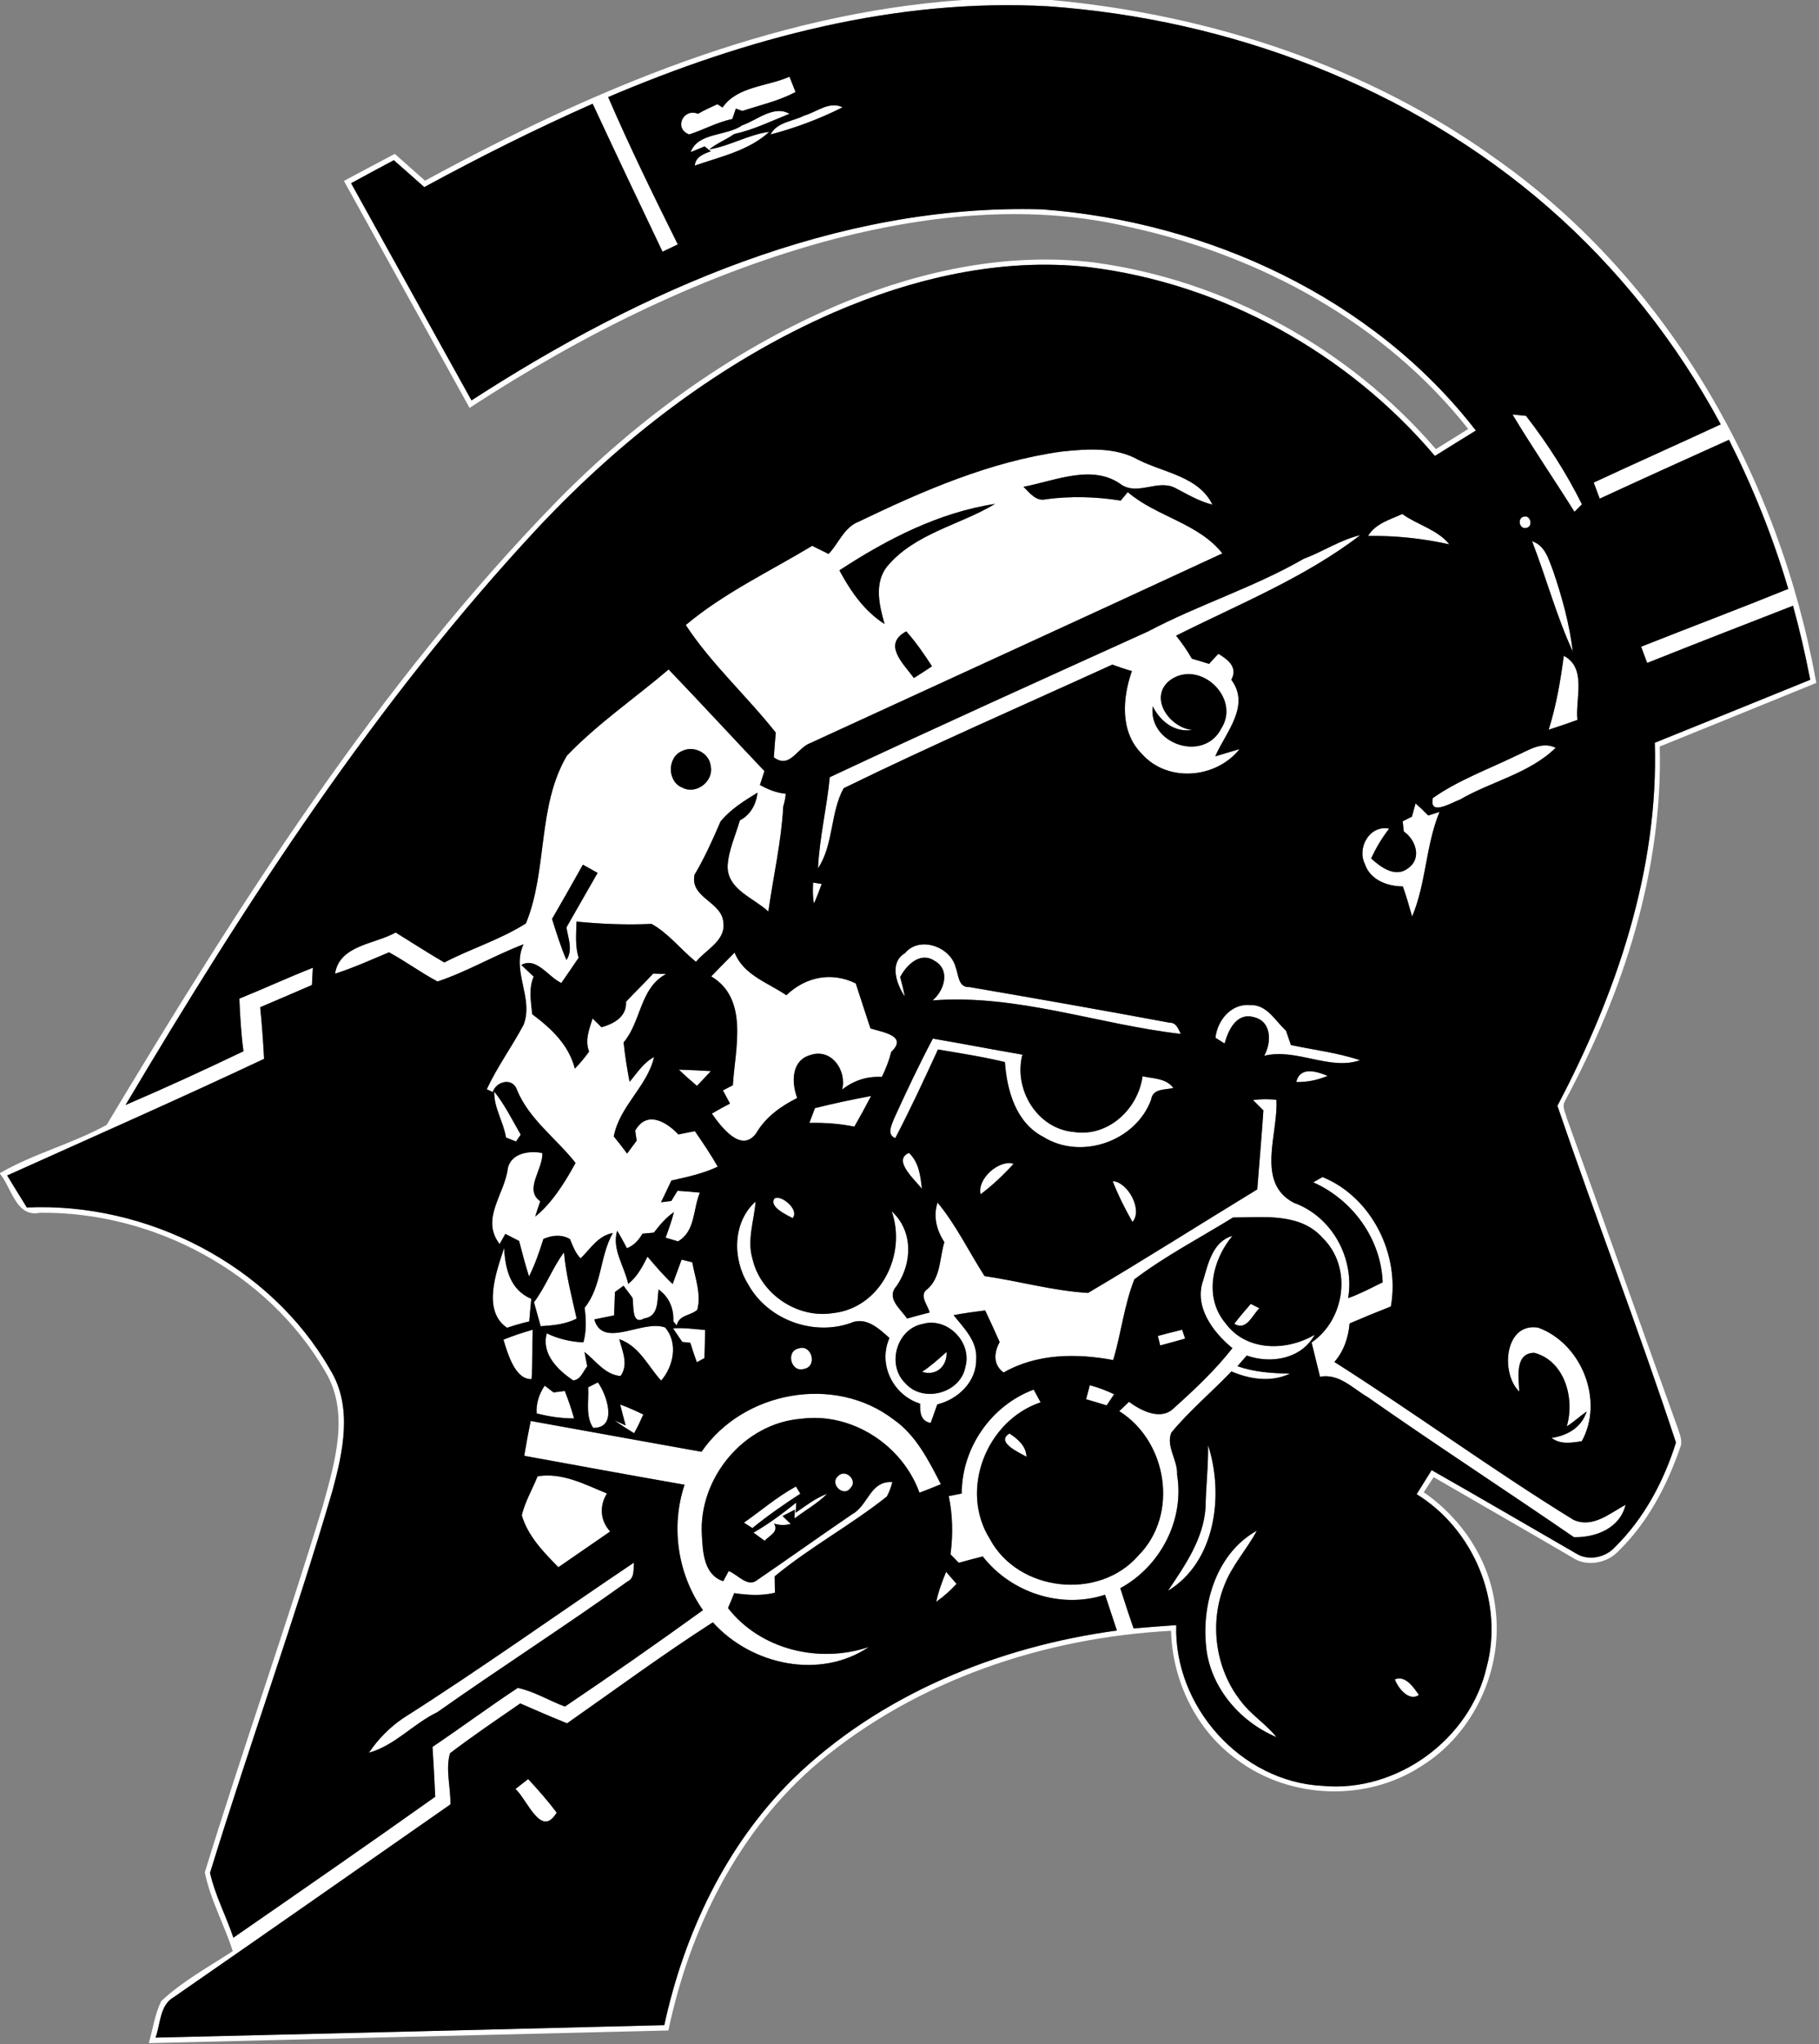 <?xml version="1.0" encoding="UTF-8" ?>
<!DOCTYPE svg PUBLIC "-//W3C//DTD SVG 1.1//EN" "http://www.w3.org/Graphics/SVG/1.1/DTD/svg11.dtd">
<svg width="454pt" height="510pt" viewBox="0 0 454 510" version="1.1" xmlns="http://www.w3.org/2000/svg">
<rect x="0" y="0" width="454" height="510" fill="#808080" stroke="none"/>
<g id="#ffffffff">
<path fill="#ffffff" opacity="1.00" d=" M 240.20 0.00 L 262.37 0.00 C 302.12 3.64 341.50 16.51 373.98 40.06 C 416.78 70.45 444.12 119.19 453.33 170.37 C 440.32 175.70 427.28 180.95 414.25 186.24 C 415.04 217.24 405.13 247.68 390.57 274.73 C 389.79 276.10 390.72 277.61 391.06 278.97 C 400.37 304.68 409.42 330.49 418.72 356.20 C 419.22 357.81 420.08 359.56 419.31 361.24 C 416.04 370.72 411.19 379.91 403.95 386.96 C 401.12 390.03 395.92 390.98 392.41 388.55 C 380.92 381.82 369.35 375.21 357.83 368.52 C 357.00 369.77 356.17 371.02 355.35 372.29 C 364.92 378.88 371.87 389.37 373.21 401.02 C 375.33 416.34 367.89 432.53 354.68 440.66 C 341.00 449.58 321.97 448.85 308.90 439.11 C 298.60 431.79 292.60 419.38 292.28 406.85 C 260.68 408.54 228.96 419.11 204.49 439.53 C 184.35 456.45 172.15 481.12 166.82 506.56 C 123.59 507.58 80.36 508.69 37.13 509.72 C 38.16 506.22 38.63 502.51 40.24 499.23 C 45.55 494.25 52.03 490.74 58.09 486.77 C 55.99 480.15 52.47 473.90 51.12 467.11 C 60.52 436.50 71.26 406.26 80.59 375.61 C 83.57 364.80 87.43 352.32 81.05 341.95 C 66.71 317.35 38.26 302.24 9.96 302.56 C 4.00 303.80 2.94 296.38 0.00 292.84 L 0.00 292.65 C 8.47 287.77 18.12 285.32 26.61 280.64 C 59.56 225.80 94.13 171.05 139.00 125.02 C 159.58 104.06 183.92 86.47 211.15 75.26 C 230.62 67.34 251.95 62.93 272.98 65.47 C 305.87 69.88 336.74 86.93 358.38 112.05 C 361.07 110.37 363.76 108.70 366.45 107.02 C 345.67 80.71 314.71 63.82 282.24 56.73 C 257.98 50.87 232.50 53.40 208.56 59.53 C 175.92 68.10 145.38 83.39 117.20 101.76 C 106.75 82.89 96.27 64.02 85.84 45.14 C 90.06 42.88 94.29 40.62 98.53 38.39 C 101.04 40.63 103.56 42.86 106.08 45.08 C 147.66 22.48 192.46 3.37 240.20 0.00 M 151.79 24.22 C 157.18 36.69 163.12 48.83 169.17 60.98 C 167.90 61.59 166.63 62.19 165.36 62.79 C 159.49 50.51 153.67 38.22 147.92 25.88 C 133.62 32.20 119.63 39.22 105.89 46.68 C 103.36 44.44 100.84 42.19 98.29 39.97 C 94.73 41.88 91.16 43.76 87.63 45.71 C 97.67 63.75 107.63 81.85 117.68 99.89 C 159.95 72.53 208.75 50.76 260.05 52.23 C 301.37 55.30 342.69 74.22 368.35 107.41 C 364.93 109.51 361.53 111.63 358.13 113.75 C 336.40 88.08 305.00 70.68 271.56 66.62 C 249.83 64.24 227.89 69.38 208.01 77.99 C 179.99 90.23 155.33 109.26 134.46 131.45 C 93.99 174.79 61.54 224.85 31.34 275.67 C 41.25 271.43 51.05 266.92 60.77 262.27 C 60.17 257.91 59.93 253.53 59.74 249.14 C 65.88 246.65 71.91 243.87 78.08 241.44 C 78.01 242.87 77.93 244.30 77.85 245.74 C 73.56 247.61 69.25 249.44 64.94 251.28 C 65.37 255.56 65.69 259.85 65.91 264.16 C 44.68 274.16 23.19 283.62 1.79 293.26 C 3.42 295.92 5.04 298.59 6.70 301.24 C 36.66 299.89 67.34 315.47 82.38 341.66 C 88.11 350.92 85.63 362.16 82.96 371.97 C 73.57 403.97 62.23 435.38 52.42 467.24 C 53.67 472.80 56.43 477.99 58.25 483.41 C 75.09 471.76 91.94 460.10 108.63 448.25 C 108.44 444.10 108.21 439.95 107.95 435.81 C 115.10 430.99 122.04 425.86 129.22 421.10 C 133.35 421.96 137.04 424.29 141.00 425.75 C 152.62 417.93 164.09 409.90 175.45 401.70 C 169.11 392.69 167.37 380.86 170.86 370.41 C 157.51 368.07 144.18 365.63 130.84 363.19 C 131.33 360.28 131.86 357.38 132.45 354.50 C 146.66 357.10 160.88 359.61 175.09 362.19 C 185.47 347.07 208.29 342.85 222.99 354.11 C 228.61 358.00 231.78 364.36 234.83 370.28 C 233.06 371.01 231.28 371.72 229.49 372.40 C 225.21 360.51 212.61 352.29 199.96 353.95 C 185.63 355.06 174.30 368.82 175.18 383.02 C 175.41 387.28 175.68 392.91 180.52 394.48 C 180.86 393.84 181.53 392.57 181.87 391.94 C 184.18 392.81 186.61 396.21 189.09 394.12 C 196.98 388.72 204.77 383.17 212.67 377.78 C 216.72 375.61 217.15 369.37 222.71 369.76 C 222.40 371.02 221.95 372.21 221.35 373.34 C 212.38 380.49 202.19 385.95 193.35 393.26 C 193.37 394.62 193.39 395.98 193.41 397.35 C 190.07 398.17 186.61 397.94 183.25 397.45 C 182.75 398.70 182.24 399.94 181.70 401.18 C 189.88 411.63 204.50 415.05 216.86 410.89 C 204.58 419.14 187.51 415.37 177.92 404.73 C 165.50 412.70 153.62 421.47 141.54 429.93 C 137.62 428.34 133.72 426.67 129.85 424.97 C 123.96 429.05 118.00 433.05 112.32 437.40 C 111.13 441.38 112.52 445.96 112.41 450.16 C 89.42 466.21 66.43 482.28 43.37 498.25 C 39.82 500.27 40.09 504.92 38.82 508.34 C 81.15 507.36 123.48 506.30 165.80 505.23 C 170.74 482.43 181.14 460.39 197.86 443.86 C 219.58 422.75 249.02 410.80 278.76 406.78 C 277.77 403.80 276.79 400.83 275.81 397.85 C 264.81 401.45 252.36 397.35 245.28 388.30 C 243.28 388.79 241.29 389.34 239.30 389.88 C 238.61 389.17 237.92 388.46 237.23 387.77 C 237.88 382.93 237.79 378.03 236.80 373.25 C 237.61 373.09 239.23 372.77 240.04 372.60 C 240.02 361.26 247.37 350.63 258.00 346.68 C 258.57 347.73 259.15 348.79 259.72 349.85 C 246.22 354.38 239.36 371.71 247.06 383.95 C 254.13 397.15 274.31 399.38 284.12 388.08 C 294.31 377.85 291.36 359.56 279.35 352.05 C 280.15 351.27 280.97 350.49 281.78 349.73 C 284.89 352.01 289.86 354.55 293.11 351.18 C 298.26 346.57 303.33 341.78 307.60 336.33 C 302.73 332.37 297.92 325.93 300.32 319.36 C 301.55 315.16 302.74 309.69 307.59 308.34 C 302.56 314.35 300.41 323.63 305.86 330.11 C 311.04 337.20 321.10 337.15 328.13 333.00 C 324.79 339.04 317.26 340.32 311.17 338.18 C 310.39 339.06 309.61 339.95 308.85 340.84 C 313.06 342.32 317.52 342.61 321.95 342.69 C 317.29 344.92 311.95 344.11 307.35 342.14 C 302.43 347.30 296.90 351.89 292.35 357.40 C 290.94 360.83 293.99 364.29 293.78 367.88 C 295.68 379.18 289.60 390.81 279.61 396.22 C 280.68 399.57 281.76 402.93 282.93 406.25 C 286.48 405.95 290.02 405.68 293.58 405.44 C 292.94 425.68 309.72 444.52 330.06 445.53 C 348.54 447.30 366.89 434.00 371.04 415.93 C 375.41 399.69 367.83 381.54 353.58 372.77 C 354.82 370.77 356.07 368.77 357.32 366.77 C 369.41 373.62 381.39 380.66 393.43 387.59 C 396.42 389.47 400.72 388.59 403.03 386.01 C 410.32 378.87 415.26 369.56 418.30 359.89 C 409.03 331.72 398.29 303.96 388.71 275.87 C 403.36 248.08 414.00 217.10 413.02 185.30 C 425.96 180.10 438.88 174.84 451.81 169.59 C 450.60 163.38 449.20 157.21 447.51 151.12 C 435.36 155.85 423.21 160.56 411.11 165.39 C 410.60 164.04 410.10 162.69 409.61 161.34 C 421.84 156.49 434.14 151.86 446.33 146.92 C 442.54 134.10 437.56 121.65 431.53 109.72 C 420.76 114.57 409.99 119.45 399.27 124.40 C 398.76 123.06 398.26 121.73 397.77 120.39 C 408.31 115.49 418.93 110.76 429.48 105.87 C 418.47 85.43 403.86 66.91 386.34 51.66 C 351.88 21.68 306.94 4.77 261.59 1.57 C 223.75 -0.54 186.35 9.50 151.79 24.22 Z" />
<path fill="#ffffff" opacity="1.00" d=" M 180.34 26.83 C 183.94 21.53 191.54 21.59 197.05 19.14 C 197.56 20.41 198.06 21.68 198.56 22.96 C 194.33 25.19 189.74 26.22 185.26 27.68 C 184.73 27.48 184.19 27.29 183.66 27.09 C 183.44 27.74 183.00 29.04 182.78 29.68 C 179.01 30.47 175.64 32.37 172.02 33.54 C 168.07 32.09 170.55 26.87 174.22 28.39 C 175.77 27.48 177.42 26.75 179.06 26.00 C 179.38 26.21 180.02 26.63 180.34 26.83 Z" />
<path fill="#ffffff" opacity="1.00" d=" M 200.75 28.83 C 203.87 27.94 206.97 25.15 210.29 26.77 C 204.59 29.65 198.48 31.94 192.31 33.55 C 193.97 30.41 197.89 30.31 200.75 28.83 Z" />
<path fill="#ffffff" opacity="1.00" d=" M 185.20 31.28 C 188.91 30.03 193.10 26.14 197.04 28.39 C 192.49 30.20 188.05 32.40 183.24 33.44 C 181.25 34.84 178.94 35.72 177.04 37.26 C 182.21 36.43 186.79 33.57 192.00 32.89 C 186.92 37.57 179.79 39.10 173.41 41.31 C 173.59 39.12 175.67 38.37 177.42 37.74 C 176.89 37.34 176.37 36.93 175.85 36.53 C 174.98 36.88 173.24 37.60 172.37 37.96 C 174.25 32.97 181.27 34.04 185.20 31.28 Z" />
<path fill="#ffffff" opacity="1.00" d=" M 377.50 103.41 C 378.34 103.50 380.03 103.67 380.87 103.75 C 386.20 110.62 390.96 118.02 394.83 125.82 C 394.36 126.29 393.44 127.22 392.97 127.68 C 387.88 119.57 382.45 111.64 377.50 103.41 Z" />
<path fill="#ffffff" opacity="1.00" d=" M 264.93 112.66 C 271.34 111.99 278.33 111.45 284.16 114.74 C 290.49 117.94 299.18 118.86 302.60 125.89 C 299.26 125.08 296.33 123.28 293.32 121.74 C 289.04 119.53 284.25 123.55 280.04 121.02 C 272.77 115.57 263.39 119.97 255.44 121.44 C 256.97 122.90 258.57 125.18 261.01 124.56 C 267.23 123.73 273.53 123.90 279.72 124.89 C 280.16 124.36 281.04 123.30 281.47 122.77 C 288.70 128.96 298.98 130.42 305.09 138.06 C 270.88 153.92 236.58 169.59 202.33 185.34 C 198.91 186.53 197.19 191.96 193.14 188.93 C 193.28 186.87 193.45 184.82 193.62 182.77 C 186.39 173.62 177.56 165.67 171.16 155.93 C 180.69 147.94 192.10 142.56 202.71 136.18 C 204.08 136.85 205.44 137.53 206.81 138.20 C 209.33 135.56 210.64 131.60 214.25 130.18 C 230.37 122.44 247.08 115.15 264.93 112.66 M 209.50 142.29 C 212.27 147.47 215.73 152.48 220.78 155.68 C 219.47 151.07 218.14 145.59 221.34 141.41 C 228.23 133.07 239.48 131.04 248.37 125.71 C 234.33 127.84 221.28 134.57 209.50 142.29 M 228.10 169.15 C 229.62 168.20 231.13 167.23 232.61 166.22 C 230.65 163.18 228.60 160.20 226.19 157.51 C 220.18 160.72 225.41 165.51 228.10 169.15 Z" />
<path fill="#ffffff" opacity="1.00" d=" M 341.46 133.70 C 343.30 130.60 346.93 129.65 350.00 128.23 C 353.77 130.98 358.74 132.07 361.73 135.80 C 355.05 134.31 348.31 133.62 341.46 133.70 Z" />
<path fill="#ffffff" opacity="1.00" d=" M 380.27 128.90 C 381.98 128.37 382.75 131.30 381.00 131.69 C 379.28 132.19 378.57 129.35 380.27 128.90 Z" />
<path fill="#ffffff" opacity="1.00" d=" M 325.39 139.41 C 330.18 137.64 334.50 134.69 339.50 133.51 C 325.65 144.14 309.08 150.77 293.53 158.59 C 295.00 160.40 296.32 162.31 297.48 164.33 C 298.91 164.74 300.35 165.17 301.77 165.63 C 302.53 164.78 303.30 163.94 304.09 163.11 C 306.56 164.59 308.99 166.50 307.32 169.59 C 312.20 176.10 305.87 182.75 303.31 188.69 C 305.33 188.12 307.34 187.47 309.37 186.89 C 303.50 194.27 291.37 195.30 284.98 188.06 C 279.50 182.59 280.14 174.19 282.50 167.43 C 280.86 166.93 279.23 166.41 277.63 165.80 C 255.25 176.02 232.68 185.83 210.57 196.64 C 207.20 202.70 208.10 210.70 204.16 216.63 C 204.53 208.99 206.37 201.51 207.10 193.90 C 233.48 181.52 260.06 169.54 286.59 157.51 C 299.23 150.82 312.99 146.56 325.39 139.41 M 291.82 169.85 C 286.66 174.19 291.98 181.58 297.58 182.11 C 293.12 182.78 289.60 179.97 287.70 176.20 C 286.53 185.67 300.43 190.31 304.80 181.78 C 309.82 173.98 299.16 164.20 291.82 169.85 Z" />
<path fill="#ffffff" opacity="1.00" d=" M 382.39 135.03 C 385.67 136.11 386.51 139.54 387.63 142.39 C 389.86 148.93 391.72 155.64 392.54 162.52 C 388.49 153.77 385.92 144.12 382.39 135.03 Z" />
<path fill="#ffffff" opacity="1.00" d=" M 390.31 163.62 C 396.12 166.65 393.14 174.35 393.70 179.60 C 391.33 180.47 388.93 181.27 386.53 182.05 C 388.43 176.04 389.47 169.85 390.31 163.62 Z" />
<path fill="#ffffff" opacity="1.00" d=" M 141.49 188.53 C 149.16 180.53 158.44 174.20 166.88 167.02 C 174.92 175.39 182.78 183.95 190.79 192.37 C 190.41 193.52 190.03 194.67 189.67 195.83 C 191.67 196.96 193.81 197.81 196.12 198.03 C 196.02 199.10 195.81 200.15 195.49 201.17 C 195.02 209.99 193.00 218.66 191.77 227.40 C 188.08 223.97 181.46 221.90 181.61 215.98 C 181.85 212.06 183.59 208.41 184.66 204.67 C 187.34 203.27 188.72 200.67 189.08 197.74 C 185.76 199.77 182.30 201.91 179.83 204.95 C 177.88 209.50 175.85 214.00 173.34 218.25 C 172.17 224.09 180.27 224.91 180.55 230.24 C 181.11 234.69 176.14 236.96 173.70 239.95 C 169.93 236.90 166.86 232.85 162.62 230.49 C 156.38 230.79 150.13 230.52 143.89 229.92 C 143.82 232.93 143.50 236.00 144.42 238.93 C 143.00 241.04 141.55 243.14 140.10 245.23 C 136.86 243.75 133.89 238.63 130.11 240.74 C 131.12 241.72 132.16 242.68 133.20 243.64 C 131.89 246.65 132.53 249.90 132.84 253.03 C 137.56 256.56 141.97 260.66 143.47 266.60 C 144.78 265.29 145.95 263.84 147.04 262.34 C 145.91 259.56 147.08 256.77 147.90 254.09 C 148.46 254.64 149.57 255.73 150.13 256.28 C 153.24 255.39 156.45 253.67 156.25 249.92 C 158.47 247.53 160.84 245.28 163.04 242.88 C 163.84 242.91 165.44 242.97 166.24 243.00 C 159.66 246.49 160.07 254.87 155.64 260.06 C 155.99 263.37 156.51 266.65 157.14 269.91 C 158.99 267.68 160.61 265.12 163.25 263.70 C 161.56 271.05 154.66 275.87 153.19 283.51 C 154.33 284.91 155.44 286.34 156.52 287.79 C 157.30 286.71 158.10 285.65 158.90 284.59 C 158.81 283.96 158.63 282.69 158.54 282.06 C 161.42 276.98 166.25 279.79 169.32 283.02 C 170.68 282.74 172.05 282.47 173.43 282.20 C 175.43 285.09 177.39 288.01 179.14 291.06 C 175.47 292.79 171.50 293.64 167.56 294.52 C 166.73 296.34 165.86 298.13 164.98 299.93 C 165.62 299.85 166.91 299.70 167.55 299.62 C 168.07 298.77 168.58 297.92 169.10 297.08 C 170.96 297.20 172.83 297.34 174.68 297.54 C 172.91 301.69 173.64 307.12 169.22 309.69 C 168.45 309.46 166.90 309.00 166.13 308.77 C 166.90 306.68 167.65 304.57 168.20 302.41 C 166.19 303.74 164.66 305.62 163.20 307.51 C 162.25 307.59 161.30 307.68 160.35 307.78 C 159.43 309.35 158.22 310.73 156.48 311.40 C 155.68 309.94 154.92 308.46 154.04 307.05 C 152.64 311.66 155.87 315.92 156.79 320.31 C 159.03 318.54 160.36 316.01 161.61 313.51 C 163.61 315.87 165.63 318.22 167.88 320.35 C 168.64 318.32 169.36 316.28 170.12 314.25 C 171.00 314.47 171.89 314.69 172.78 314.91 C 173.47 318.78 175.09 322.85 174.03 326.76 C 172.41 328.27 169.49 327.95 168.91 330.67 C 168.70 330.41 168.27 329.89 168.05 329.64 C 168.22 326.42 166.98 323.55 164.37 321.68 C 164.01 324.39 164.46 328.44 160.79 328.91 C 157.56 330.76 158.23 325.63 157.86 323.76 C 157.11 322.76 156.36 321.76 155.62 320.76 C 154.91 321.29 154.20 321.81 153.48 322.34 C 153.42 324.28 153.35 326.21 153.27 328.16 C 151.62 328.49 149.97 328.81 148.33 329.16 C 150.46 336.69 160.40 329.08 166.03 331.19 C 169.28 335.04 168.12 340.85 165.01 344.43 C 161.68 340.78 159.63 335.87 154.56 334.09 C 155.34 337.08 156.92 340.41 154.89 343.28 C 151.04 343.01 148.69 339.46 145.88 337.27 C 146.10 338.47 146.33 339.67 146.56 340.87 C 145.51 342.15 144.96 344.17 143.08 344.39 C 139.23 341.81 135.06 337.76 136.47 332.65 C 139.34 334.02 142.43 334.76 145.61 334.89 C 146.39 332.07 146.31 329.14 145.91 326.27 C 150.25 320.91 149.64 313.50 152.95 307.61 C 149.24 308.29 147.39 311.53 144.91 313.94 C 143.60 312.60 142.95 310.82 142.26 309.12 C 140.13 307.89 137.81 308.16 135.63 309.08 C 134.63 312.28 133.53 315.44 132.04 318.45 C 131.11 315.52 130.33 312.56 129.56 309.59 C 128.41 309.01 127.27 308.42 126.13 307.83 C 125.77 308.46 125.06 309.73 124.70 310.36 C 119.84 304.05 126.02 297.91 126.75 291.42 C 127.63 287.67 132.12 287.00 135.34 287.66 C 135.64 291.61 130.67 296.78 134.84 299.69 C 134.40 300.96 133.97 302.22 133.58 303.52 C 137.68 300.28 141.06 294.90 143.65 290.13 C 138.88 284.02 132.15 279.37 129.05 271.96 C 128.06 268.77 123.92 269.63 122.98 272.43 C 122.61 272.26 121.87 271.92 121.50 271.75 C 124.10 266.12 127.81 261.10 130.70 255.62 C 133.25 248.86 127.57 242.23 130.67 235.58 C 123.38 238.35 116.60 242.40 109.21 244.86 C 105.04 242.66 101.24 239.82 97.09 237.58 C 92.64 239.44 88.23 241.45 83.62 242.92 C 84.74 235.76 93.54 235.59 98.75 232.64 C 102.79 235.14 106.78 237.73 110.90 240.12 C 117.56 236.65 125.00 234.38 131.27 230.36 C 136.72 217.04 134.04 201.16 141.49 188.53 M 170.31 187.33 C 166.44 188.85 166.48 195.11 170.40 196.54 C 173.86 198.31 178.27 194.80 177.37 191.02 C 176.98 187.82 173.15 185.93 170.31 187.33 M 145.48 215.72 C 142.94 220.25 140.39 224.77 137.78 229.26 C 138.88 232.71 139.93 236.18 141.38 239.50 C 143.06 236.98 141.79 234.07 141.38 231.37 C 143.96 226.82 146.57 222.30 149.16 217.77 C 147.94 217.08 146.71 216.40 145.48 215.72 Z" />
<path fill="#ffffff" opacity="1.00" d=" M 378.44 188.53 C 381.54 187.19 384.81 184.86 388.27 186.56 C 381.71 192.98 372.23 194.92 364.42 199.46 C 362.26 200.25 356.62 203.72 357.62 199.10 C 364.03 194.60 371.44 191.94 378.44 188.53 Z" />
<path fill="#ffffff" opacity="1.00" d=" M 353.31 200.44 C 354.40 201.40 355.45 202.41 356.48 203.45 C 357.18 203.23 358.58 202.78 359.28 202.56 C 355.81 211.01 355.98 220.21 352.45 228.66 C 351.72 226.14 351.03 223.61 350.13 221.14 C 346.27 221.12 341.98 219.53 340.66 215.56 C 338.62 211.50 341.88 205.73 346.71 206.74 C 344.91 209.02 343.45 211.53 342.21 214.16 C 344.62 216.37 348.33 219.11 351.49 216.57 C 354.93 214.16 353.36 209.46 350.37 207.44 C 350.30 206.81 350.16 205.54 350.09 204.90 C 350.85 204.51 351.62 204.13 352.39 203.75 C 352.62 202.92 353.08 201.26 353.31 200.44 Z" />
<path fill="#ffffff" opacity="1.00" d=" M 202.94 220.18 C 203.47 220.27 204.54 220.45 205.08 220.53 C 204.49 222.18 203.86 223.81 203.17 225.42 C 202.80 223.70 202.87 221.93 202.94 220.18 Z" />
<path fill="#ffffff" opacity="1.00" d=" M 225.85 237.81 C 229.47 233.41 237.20 236.15 238.52 241.31 C 239.27 243.22 239.13 246.42 242.00 246.26 C 258.66 249.11 275.30 252.05 291.92 255.14 C 293.59 255.10 294.09 256.71 294.71 257.94 C 274.03 255.56 253.74 247.95 232.76 249.58 C 235.68 247.13 237.30 242.01 233.29 239.72 C 229.69 237.32 226.27 240.71 224.67 243.75 C 225.10 245.35 225.51 246.96 225.83 248.59 C 223.71 245.51 221.89 240.15 225.85 237.81 Z" />
<path fill="#ffffff" opacity="1.00" d=" M 177.52 243.59 C 179.44 241.58 181.39 239.62 183.35 237.65 C 185.57 243.28 191.67 245.15 196.26 248.29 C 201.09 243.70 207.46 242.37 213.58 245.33 C 214.81 249.07 216.00 252.83 217.25 256.57 C 220.39 257.56 226.64 258.41 222.44 262.42 C 221.90 264.58 221.08 266.67 220.10 268.67 C 216.46 268.45 213.02 269.56 210.19 271.83 C 211.40 267.03 207.49 261.39 202.22 263.22 C 197.45 264.58 197.53 270.11 198.97 273.92 C 194.84 276.01 191.09 278.67 188.72 282.74 C 184.97 287.82 179.95 281.05 177.67 277.82 C 179.15 276.94 180.67 276.11 182.20 275.32 C 181.62 274.22 181.02 273.12 180.43 272.03 C 181.05 271.71 182.29 271.07 182.91 270.75 C 183.47 261.64 186.97 249.22 177.52 243.59 Z" />
<path fill="#ffffff" opacity="1.00" d=" M 303.36 258.90 C 303.85 254.53 307.29 250.33 312.01 250.74 C 316.24 250.58 318.25 254.68 320.97 257.13 C 321.39 258.32 321.79 259.52 322.20 260.72 C 327.95 261.94 333.84 262.62 339.43 264.50 C 331.83 267.15 323.58 261.42 315.54 263.39 C 317.37 260.10 317.44 254.79 312.95 253.76 C 308.63 252.53 306.56 256.97 305.64 260.33 C 305.07 259.97 303.93 259.25 303.36 258.90 Z" />
<path fill="#ffffff" opacity="1.00" d=" M 232.83 259.11 C 240.28 260.39 247.71 261.83 255.17 263.11 C 252.92 271.76 258.87 281.63 268.03 282.41 C 276.56 283.73 284.07 276.69 285.17 268.50 C 287.84 269.12 291.06 268.97 292.85 271.43 C 290.71 271.94 287.74 271.50 287.31 274.32 C 283.51 284.74 269.81 289.52 260.39 283.62 C 253.55 280.08 251.33 272.08 250.81 264.96 C 245.30 263.62 239.69 262.77 234.10 261.82 C 230.68 269.26 227.24 276.69 223.45 283.94 C 221.26 283.05 222.54 280.65 223.14 279.09 C 226.21 272.35 229.37 265.65 232.83 259.11 Z" />
<path fill="#ffffff" opacity="1.00" d=" M 169.44 266.85 C 172.10 266.93 174.76 267.07 177.42 267.22 C 176.28 268.46 175.11 269.68 173.95 270.90 C 172.40 269.60 170.89 268.25 169.44 266.85 Z" />
<path fill="#ffffff" opacity="1.00" d=" M 323.53 269.94 C 324.49 265.96 328.58 267.28 331.36 268.40 C 328.88 269.46 326.22 270.00 323.53 269.94 Z" />
<path fill="#ffffff" opacity="1.00" d=" M 126.29 283.78 C 125.66 279.87 123.23 276.31 123.36 272.32 C 125.98 275.63 127.87 279.42 129.96 283.07 C 129.67 283.50 129.08 284.35 128.79 284.78 C 127.95 284.44 127.12 284.11 126.29 283.78 Z" />
<path fill="#ffffff" opacity="1.00" d=" M 203.40 276.46 C 208.03 275.30 212.71 274.30 217.41 273.43 C 216.07 276.00 214.69 278.55 213.24 281.07 C 209.55 280.32 205.78 280.05 202.01 280.14 C 202.47 278.91 202.93 277.68 203.40 276.46 Z" />
<path fill="#ffffff" opacity="1.00" d=" M 312.75 274.45 C 314.68 274.16 316.63 274.19 318.57 274.37 C 319.10 282.77 313.30 295.07 322.94 300.08 C 332.49 303.52 338.15 313.93 336.48 323.86 C 339.47 322.80 342.26 321.30 345.10 319.91 C 344.68 309.04 337.61 299.34 327.77 294.96 C 328.35 294.63 329.51 293.98 330.09 293.65 C 342.40 298.68 349.47 313.00 347.14 325.94 C 343.68 327.29 340.25 328.70 336.84 330.17 C 336.54 333.67 335.39 337.12 333.04 339.78 C 353.13 352.52 372.45 366.70 392.73 379.17 C 397.55 381.31 401.76 377.55 405.72 375.41 C 404.32 381.26 398.32 383.60 392.84 383.50 C 375.77 371.76 358.39 360.48 341.42 348.59 C 337.66 346.41 334.24 342.58 329.46 343.47 C 328.75 340.62 328.06 337.77 327.36 334.92 C 335.73 329.19 337.56 316.12 330.16 308.88 C 324.53 302.46 315.29 303.73 307.74 303.74 C 299.52 308.81 290.83 313.33 283.12 319.17 C 280.58 325.58 279.83 332.66 277.84 339.30 C 268.73 337.61 258.83 337.63 250.49 342.41 C 247.81 340.45 248.07 337.47 249.50 334.81 C 248.34 332.16 247.12 329.53 245.88 326.92 C 243.25 327.25 240.61 327.61 238.00 328.10 C 240.54 331.31 243.92 334.52 243.65 339.00 C 243.76 344.67 239.17 349.08 233.93 350.37 C 233.38 351.91 232.85 353.46 232.28 355.00 C 229.73 354.49 229.61 352.32 229.65 350.19 C 222.89 348.05 219.08 340.40 222.00 333.80 C 219.29 331.38 216.08 328.32 212.15 330.12 C 202.72 333.36 191.48 329.11 186.69 320.34 C 182.79 314.03 182.82 304.96 188.59 299.75 C 188.22 304.52 186.39 309.33 187.82 314.10 C 189.84 322.83 199.01 329.01 207.86 327.60 C 219.75 326.36 226.38 312.97 222.55 302.18 C 227.94 307.11 227.74 315.06 223.80 320.80 C 221.04 323.86 224.74 326.48 226.39 328.96 C 228.26 328.42 230.14 327.91 232.03 327.44 C 231.55 325.52 229.24 323.11 231.49 321.59 C 234.83 318.66 234.50 313.81 235.70 309.88 C 233.76 306.91 232.87 303.48 234.00 300.01 C 238.64 305.62 241.81 312.26 245.73 318.36 C 254.34 319.61 262.93 322.05 271.56 322.56 C 285.77 314.18 299.71 305.31 313.80 296.73 C 314.29 290.16 314.90 283.60 315.33 277.03 C 314.69 276.38 313.40 275.09 312.75 274.45 M 230.26 330.30 C 223.77 331.54 221.24 340.51 225.94 345.07 C 230.35 350.13 239.77 347.61 240.96 340.97 C 242.67 334.83 236.40 328.50 230.26 330.30 Z" />
<path fill="#ffffff" opacity="1.00" d=" M 230.09 296.56 C 228.34 294.33 222.69 289.40 226.86 287.63 C 229.35 289.94 229.75 293.38 230.09 296.56 Z" />
<path fill="#ffffff" opacity="1.00" d=" M 244.75 297.95 C 243.81 294.11 249.36 289.21 252.98 290.34 C 250.47 293.11 247.73 295.68 244.75 297.95 Z" />
<path fill="#ffffff" opacity="1.00" d=" M 277.71 294.67 C 281.51 294.88 285.29 301.87 282.65 304.85 C 280.78 301.57 279.09 298.19 277.71 294.67 Z" />
<path fill="#ffffff" opacity="1.00" d=" M 193.24 299.07 C 194.60 297.76 199.69 301.72 197.83 303.89 C 196.05 302.97 192.03 301.07 193.24 299.07 Z" />
<path fill="#ffffff" opacity="1.00" d=" M 126.55 331.25 C 120.26 326.98 123.88 317.28 125.82 311.36 C 126.11 316.58 127.31 321.78 132.60 324.04 C 132.42 325.91 132.24 327.79 132.09 329.67 C 130.21 330.10 128.37 330.64 126.55 331.25 Z" />
<path fill="#ffffff" opacity="1.00" d=" M 133.28 324.89 C 136.20 321.00 137.86 316.35 140.76 312.44 C 141.26 318.04 142.69 323.48 143.92 328.95 C 141.15 330.40 138.02 330.66 134.95 330.86 C 134.37 328.88 133.85 326.87 133.28 324.89 Z" />
<path fill="#ffffff" opacity="1.00" d=" M 312.18 325.29 C 312.71 325.56 313.78 326.11 314.32 326.39 C 312.54 328.08 311.07 332.16 308.07 330.24 C 309.38 328.54 310.77 326.91 312.18 325.29 Z" />
<path fill="#ffffff" opacity="1.00" d=" M 167.97 331.39 C 170.64 331.21 173.30 331.58 175.97 331.80 C 175.96 334.13 175.91 336.47 175.82 338.81 C 175.35 339.07 174.40 339.59 173.92 339.85 C 173.34 338.24 172.79 336.62 172.29 334.99 C 171.79 334.93 170.79 334.83 170.29 334.78 C 169.71 333.93 168.55 332.24 167.97 331.39 Z" />
<path fill="#ffffff" opacity="1.00" d=" M 379.19 347.17 C 374.46 342.60 375.51 329.90 383.87 331.21 C 394.67 335.09 400.44 349.31 394.80 359.54 C 392.21 359.96 389.49 360.42 387.25 358.73 C 391.23 358.14 394.72 356.15 396.02 352.13 C 394.32 353.32 392.79 354.74 391.04 355.86 C 393.11 348.99 390.58 339.55 382.99 337.51 C 377.93 337.45 379.07 343.89 379.19 347.17 Z" />
<path fill="#ffffff" opacity="1.00" d=" M 125.66 334.22 C 128.03 333.25 130.47 332.44 132.94 331.75 C 132.82 335.85 132.96 339.96 132.68 344.06 C 128.60 344.22 126.73 337.78 125.66 334.22 Z" />
<path fill="#ffffff" opacity="1.00" d=" M 288.98 333.29 C 291.00 332.76 293.02 332.23 295.04 331.74 C 295.23 332.29 295.60 333.40 295.79 333.95 C 293.72 334.54 291.65 335.10 289.58 335.66 C 289.43 335.07 289.13 333.88 288.98 333.29 Z" />
<path fill="#ffffff" opacity="1.00" d=" M 199.37 336.40 C 202.64 335.31 204.12 340.96 200.61 341.53 C 197.40 342.48 196.03 337.04 199.37 336.40 Z" />
<path fill="#ffffff" opacity="1.00" d=" M 230.16 342.24 C 232.34 340.78 234.29 339.03 236.24 337.29 C 236.46 340.83 233.63 343.39 230.16 342.24 Z" />
<path fill="#ffffff" opacity="1.00" d=" M 146.80 346.10 C 147.41 345.80 148.63 345.19 149.23 344.88 C 151.50 348.02 154.23 356.30 148.05 356.22 C 146.07 353.30 147.01 349.43 146.80 346.10 Z" />
<path fill="#ffffff" opacity="1.00" d=" M 135.95 345.69 C 136.50 346.11 137.61 346.95 138.16 347.38 C 138.86 347.29 140.26 347.11 140.96 347.02 C 141.85 349.25 142.63 351.54 143.28 353.86 C 140.12 353.87 136.99 353.40 133.94 352.61 C 133.78 350.10 134.56 347.75 135.95 345.69 Z" />
<path fill="#ffffff" opacity="1.00" d=" M 272.01 345.58 C 274.09 346.15 276.12 346.89 278.06 347.84 C 277.44 348.77 276.83 349.69 276.21 350.61 C 274.49 350.10 272.79 349.58 271.08 349.07 C 271.38 347.90 271.69 346.74 272.01 345.58 Z" />
<path fill="#ffffff" opacity="1.00" d=" M 154.79 350.40 C 156.76 351.10 158.67 351.98 160.56 352.89 C 159.86 354.48 159.11 356.04 158.27 357.56 C 156.61 356.52 154.95 355.51 153.38 354.36 C 154.07 354.67 155.46 355.30 156.15 355.61 C 155.69 353.87 155.20 352.14 154.79 350.40 Z" />
<path fill="#ffffff" opacity="1.00" d=" M 256.21 363.43 C 254.27 362.32 248.43 359.76 251.95 357.63 C 254.03 358.99 256.09 360.74 256.21 363.43 Z" />
<path fill="#ffffff" opacity="1.00" d=" M 301.52 360.54 C 305.54 372.88 303.42 389.66 291.51 396.87 C 295.75 390.55 300.37 383.98 300.89 376.10 C 300.97 370.90 301.61 365.73 301.52 360.54 Z" />
<path fill="#ffffff" opacity="1.00" d=" M 134.18 368.30 C 140.37 367.31 145.95 370.33 151.48 372.59 C 149.56 375.72 149.78 379.35 152.29 382.07 C 147.99 385.05 143.67 388.01 139.37 390.98 C 135.66 387.23 131.76 383.22 130.23 378.03 C 131.06 374.61 132.87 371.54 134.18 368.30 Z" />
<path fill="#ffffff" opacity="1.00" d=" M 209.18 368.24 C 211.07 366.31 214.16 369.37 212.28 371.22 C 210.56 373.66 206.94 370.18 209.18 368.24 Z" />
<path fill="#ffffff" opacity="1.00" d=" M 185.68 379.87 C 190.00 376.85 194.01 373.37 198.66 370.85 C 198.93 371.30 199.47 372.20 199.75 372.65 C 195.62 375.32 191.60 378.12 187.79 381.22 C 187.26 380.88 186.21 380.21 185.68 379.87 Z" />
<path fill="#ffffff" opacity="1.00" d=" M 198.58 377.40 C 201.11 375.68 203.54 373.73 206.45 372.67 C 204.03 375.08 201.02 376.76 198.31 378.81 C 198.33 378.26 198.37 377.17 198.38 376.62 C 197.62 377.02 196.09 377.82 195.32 378.22 C 195.83 378.71 196.85 379.69 197.35 380.18 C 195.95 380.57 194.56 380.54 193.19 380.10 C 194.47 382.15 191.99 383.10 190.85 384.40 C 189.92 383.71 189.00 383.03 188.07 382.36 C 191.87 380.20 195.34 377.57 198.74 374.86 C 198.70 375.49 198.62 376.77 198.58 377.40 Z" />
<path fill="#ffffff" opacity="1.00" d=" M 300.97 410.04 C 300.05 399.50 303.93 387.27 313.68 381.89 C 311.18 386.59 307.43 390.57 305.54 395.60 C 301.80 405.03 303.37 416.37 309.67 424.36 C 312.20 427.79 315.94 430.05 318.59 433.37 C 309.20 429.44 301.64 420.43 300.97 410.04 Z" />
<path fill="#ffffff" opacity="1.00" d=" M 100.61 428.66 C 120.16 416.25 138.99 402.75 158.21 389.85 C 158.08 391.53 158.44 393.70 156.57 394.58 C 140.97 405.76 124.82 416.09 109.15 427.15 C 103.14 430.04 98.60 435.42 92.08 437.27 C 94.35 433.90 97.25 430.94 100.61 428.66 Z" />
<path fill="#ffffff" opacity="1.00" d=" M 236.14 392.14 C 237.01 393.13 237.87 394.13 238.74 395.14 C 237.20 396.79 235.53 398.31 233.68 399.60 C 234.21 397.02 235.15 394.57 236.14 392.14 Z" />
<path fill="#ffffff" opacity="1.00" d=" M 348.14 418.97 C 350.77 417.88 352.81 420.94 354.13 422.85 C 351.70 424.59 348.92 421.15 348.14 418.97 Z" />
<path fill="#ffffff" opacity="1.00" d=" M 128.66 446.31 C 129.70 445.48 130.76 444.66 131.82 443.84 C 134.31 446.52 136.74 449.28 138.94 452.21 C 135.05 458.69 131.70 449.11 128.66 446.31 Z" />
</g>
<g id="#000000ff">
<path fill="#000000" opacity="1.00" d=" M 151.79 24.22 C 186.35 9.50 223.75 -0.54 261.59 1.57 C 306.94 4.77 351.88 21.68 386.34 51.66 C 403.86 66.91 418.47 85.43 429.48 105.87 C 418.93 110.76 408.31 115.49 397.77 120.39 C 398.26 121.73 398.76 123.06 399.27 124.40 C 409.99 119.45 420.76 114.57 431.53 109.72 C 437.56 121.65 442.54 134.10 446.33 146.92 C 434.14 151.86 421.84 156.49 409.61 161.34 C 410.10 162.69 410.60 164.04 411.11 165.39 C 423.21 160.56 435.36 155.85 447.51 151.12 C 449.20 157.21 450.60 163.38 451.81 169.59 C 438.88 174.84 425.96 180.10 413.02 185.30 C 414.00 217.10 403.36 248.08 388.71 275.87 C 398.29 303.96 409.03 331.72 418.30 359.89 C 415.26 369.56 410.32 378.87 403.03 386.01 C 400.72 388.59 396.42 389.47 393.43 387.59 C 381.39 380.66 369.41 373.62 357.32 366.77 C 356.07 368.77 354.82 370.77 353.58 372.77 C 367.83 381.54 375.41 399.69 371.04 415.93 C 366.89 434.00 348.54 447.30 330.06 445.53 C 309.72 444.52 292.94 425.68 293.58 405.44 C 290.02 405.68 286.48 405.95 282.93 406.25 C 281.76 402.93 280.68 399.57 279.61 396.22 C 289.60 390.81 295.68 379.18 293.78 367.88 C 293.99 364.29 290.94 360.83 292.35 357.40 C 296.90 351.89 302.43 347.30 307.35 342.14 C 311.95 344.11 317.29 344.92 321.95 342.69 C 317.52 342.61 313.06 342.32 308.85 340.84 C 309.61 339.95 310.39 339.06 311.17 338.18 C 317.26 340.32 324.79 339.04 328.13 333.00 C 321.10 337.15 311.04 337.20 305.86 330.11 C 300.41 323.63 302.56 314.35 307.59 308.34 C 302.74 309.69 301.55 315.16 300.32 319.36 C 297.92 325.93 302.73 332.37 307.60 336.33 C 303.33 341.78 298.26 346.57 293.11 351.18 C 289.86 354.55 284.89 352.01 281.78 349.73 C 280.97 350.49 280.15 351.27 279.35 352.05 C 291.36 359.56 294.31 377.85 284.12 388.08 C 274.31 399.38 254.13 397.15 247.06 383.95 C 239.36 371.71 246.22 354.38 259.72 349.85 C 259.15 348.79 258.57 347.73 258.00 346.68 C 247.37 350.63 240.02 361.26 240.04 372.60 C 239.23 372.77 237.61 373.09 236.80 373.25 C 237.79 378.03 237.88 382.93 237.23 387.77 C 237.92 388.46 238.61 389.17 239.30 389.88 C 241.29 389.34 243.28 388.79 245.28 388.30 C 252.36 397.35 264.81 401.45 275.81 397.85 C 276.79 400.83 277.77 403.80 278.76 406.78 C 249.02 410.80 219.58 422.75 197.86 443.86 C 181.14 460.39 170.74 482.43 165.80 505.23 C 123.48 506.30 81.15 507.36 38.82 508.34 C 40.09 504.92 39.82 500.27 43.37 498.25 C 66.43 482.28 89.42 466.21 112.41 450.16 C 112.52 445.96 111.13 441.38 112.32 437.40 C 118.00 433.05 123.96 429.05 129.85 424.97 C 133.72 426.67 137.62 428.34 141.54 429.93 C 153.62 421.47 165.50 412.70 177.92 404.73 C 187.51 415.37 204.58 419.14 216.86 410.89 C 204.50 415.05 189.88 411.63 181.70 401.18 C 182.24 399.94 182.75 398.70 183.25 397.45 C 186.61 397.94 190.07 398.17 193.41 397.35 C 193.39 395.98 193.37 394.62 193.35 393.26 C 202.19 385.95 212.38 380.49 221.35 373.34 C 221.95 372.21 222.40 371.02 222.71 369.76 C 217.15 369.37 216.72 375.61 212.67 377.78 C 204.77 383.17 196.98 388.72 189.09 394.12 C 186.61 396.21 184.18 392.81 181.87 391.94 C 181.53 392.57 180.86 393.84 180.52 394.48 C 175.68 392.91 175.41 387.28 175.18 383.02 C 174.30 368.82 185.63 355.06 199.96 353.95 C 212.61 352.29 225.21 360.51 229.49 372.40 C 231.28 371.72 233.06 371.01 234.83 370.28 C 231.78 364.36 228.61 358.00 222.99 354.11 C 208.29 342.85 185.47 347.07 175.09 362.19 C 160.88 359.61 146.66 357.10 132.45 354.50 C 131.86 357.38 131.33 360.28 130.84 363.19 C 144.18 365.63 157.51 368.07 170.86 370.41 C 167.37 380.86 169.11 392.69 175.45 401.70 C 164.09 409.90 152.62 417.93 141.00 425.75 C 137.04 424.29 133.35 421.96 129.22 421.10 C 122.04 425.86 115.10 430.99 107.95 435.81 C 108.21 439.95 108.44 444.10 108.63 448.25 C 91.94 460.10 75.09 471.76 58.25 483.41 C 56.43 477.99 53.67 472.80 52.42 467.24 C 62.23 435.38 73.57 403.97 82.96 371.97 C 85.63 362.16 88.11 350.92 82.38 341.66 C 67.34 315.47 36.66 299.89 6.70 301.24 C 5.04 298.59 3.42 295.92 1.79 293.26 C 23.19 283.62 44.68 274.16 65.91 264.16 C 65.69 259.85 65.37 255.56 64.94 251.28 C 69.25 249.44 73.56 247.61 77.85 245.74 C 77.93 244.30 78.01 242.87 78.08 241.44 C 71.91 243.87 65.88 246.65 59.74 249.14 C 59.93 253.53 60.17 257.91 60.77 262.27 C 51.05 266.92 41.25 271.43 31.34 275.67 C 61.54 224.85 93.99 174.79 134.46 131.45 C 155.33 109.26 179.99 90.23 208.01 77.99 C 227.89 69.38 249.83 64.24 271.56 66.62 C 305.00 70.68 336.40 88.08 358.13 113.75 C 361.53 111.63 364.93 109.51 368.35 107.41 C 342.69 74.22 301.37 55.30 260.05 52.23 C 208.75 50.76 159.95 72.53 117.68 99.89 C 107.63 81.85 97.67 63.75 87.63 45.71 C 91.16 43.76 94.73 41.88 98.29 39.97 C 100.84 42.19 103.36 44.44 105.89 46.68 C 119.63 39.22 133.62 32.20 147.92 25.88 C 153.67 38.22 159.49 50.51 165.36 62.79 C 166.63 62.19 167.90 61.59 169.17 60.98 C 163.12 48.83 157.18 36.69 151.79 24.22 M 180.34 26.83 C 180.02 26.63 179.38 26.21 179.06 26.00 C 177.42 26.75 175.77 27.48 174.22 28.39 C 170.55 26.87 168.07 32.09 172.02 33.54 C 175.64 32.37 179.01 30.47 182.78 29.68 C 183.00 29.04 183.44 27.74 183.66 27.09 C 184.19 27.29 184.73 27.48 185.26 27.68 C 189.74 26.22 194.33 25.19 198.56 22.96 C 198.06 21.68 197.56 20.41 197.05 19.14 C 191.54 21.59 183.94 21.53 180.34 26.83 M 200.75 28.83 C 197.89 30.31 193.97 30.41 192.31 33.55 C 198.48 31.94 204.59 29.65 210.29 26.77 C 206.97 25.15 203.87 27.94 200.75 28.83 M 185.20 31.28 C 181.27 34.04 174.25 32.97 172.37 37.96 C 173.24 37.60 174.98 36.88 175.85 36.53 C 176.37 36.93 176.89 37.34 177.42 37.74 C 175.67 38.37 173.59 39.12 173.41 41.31 C 179.79 39.10 186.92 37.57 192.00 32.89 C 186.79 33.57 182.21 36.43 177.04 37.26 C 178.94 35.72 181.25 34.84 183.24 33.44 C 188.05 32.40 192.49 30.20 197.04 28.39 C 193.10 26.14 188.91 30.03 185.20 31.28 M 377.50 103.41 C 382.45 111.64 387.88 119.57 392.97 127.68 C 393.44 127.22 394.36 126.29 394.83 125.82 C 390.96 118.02 386.20 110.62 380.87 103.75 C 380.03 103.67 378.34 103.50 377.50 103.41 M 264.93 112.66 C 247.08 115.15 230.37 122.44 214.25 130.18 C 210.64 131.60 209.33 135.56 206.81 138.20 C 205.44 137.53 204.08 136.85 202.71 136.18 C 192.10 142.56 180.69 147.94 171.16 155.93 C 177.56 165.67 186.39 173.62 193.62 182.77 C 193.45 184.82 193.28 186.87 193.14 188.93 C 197.19 191.96 198.91 186.53 202.33 185.34 C 236.58 169.59 270.88 153.92 305.09 138.06 C 298.98 130.42 288.70 128.96 281.47 122.77 C 281.04 123.30 280.16 124.36 279.72 124.89 C 273.53 123.90 267.23 123.73 261.01 124.56 C 258.57 125.18 256.97 122.90 255.44 121.44 C 263.39 119.97 272.77 115.57 280.04 121.02 C 284.25 123.55 289.04 119.53 293.32 121.74 C 296.33 123.28 299.26 125.08 302.60 125.89 C 299.18 118.86 290.49 117.94 284.16 114.74 C 278.33 111.45 271.34 111.99 264.93 112.66 M 341.46 133.70 C 348.31 133.62 355.05 134.31 361.73 135.80 C 358.74 132.07 353.77 130.98 350.00 128.23 C 346.93 129.65 343.30 130.60 341.46 133.70 M 380.27 128.90 C 378.57 129.35 379.28 132.19 381.00 131.69 C 382.75 131.30 381.98 128.37 380.27 128.90 M 325.39 139.41 C 312.99 146.56 299.23 150.82 286.59 157.51 C 260.06 169.54 233.48 181.52 207.10 193.90 C 206.37 201.51 204.53 208.99 204.16 216.63 C 208.10 210.70 207.20 202.70 210.57 196.64 C 232.68 185.83 255.25 176.02 277.63 165.80 C 279.23 166.41 280.86 166.93 282.50 167.43 C 280.14 174.19 279.50 182.59 284.98 188.06 C 291.37 195.30 303.50 194.27 309.37 186.89 C 307.34 187.47 305.33 188.12 303.31 188.69 C 305.87 182.75 312.20 176.10 307.32 169.59 C 308.99 166.50 306.56 164.59 304.09 163.11 C 303.30 163.94 302.53 164.78 301.77 165.63 C 300.35 165.17 298.91 164.74 297.48 164.33 C 296.32 162.31 295.00 160.40 293.53 158.59 C 309.08 150.77 325.65 144.14 339.50 133.51 C 334.50 134.69 330.18 137.64 325.39 139.41 M 382.39 135.03 C 385.92 144.12 388.49 153.77 392.54 162.52 C 391.72 155.64 389.86 148.93 387.63 142.39 C 386.51 139.54 385.67 136.11 382.39 135.03 M 390.31 163.62 C 389.47 169.85 388.43 176.04 386.53 182.05 C 388.93 181.27 391.33 180.47 393.70 179.60 C 393.14 174.35 396.12 166.65 390.31 163.62 M 141.49 188.53 C 134.04 201.16 136.72 217.04 131.27 230.36 C 125.00 234.38 117.56 236.65 110.90 240.12 C 106.78 237.73 102.79 235.14 98.75 232.64 C 93.54 235.59 84.74 235.76 83.62 242.92 C 88.23 241.45 92.64 239.44 97.09 237.58 C 101.24 239.82 105.04 242.66 109.21 244.86 C 116.60 242.40 123.38 238.35 130.67 235.58 C 127.57 242.23 133.25 248.86 130.70 255.62 C 127.81 261.10 124.10 266.12 121.50 271.75 C 121.87 271.92 122.61 272.26 122.98 272.43 C 123.92 269.63 128.06 268.77 129.05 271.96 C 132.15 279.37 138.88 284.02 143.65 290.13 C 141.06 294.90 137.68 300.28 133.58 303.52 C 133.97 302.22 134.40 300.96 134.84 299.69 C 130.67 296.78 135.64 291.61 135.34 287.66 C 132.12 287.00 127.63 287.67 126.75 291.42 C 126.02 297.91 119.84 304.05 124.70 310.36 C 125.06 309.73 125.77 308.46 126.13 307.83 C 127.27 308.42 128.41 309.01 129.56 309.59 C 130.33 312.56 131.11 315.52 132.04 318.45 C 133.53 315.44 134.63 312.28 135.63 309.08 C 137.81 308.16 140.13 307.89 142.26 309.12 C 142.95 310.82 143.60 312.60 144.91 313.94 C 147.39 311.53 149.24 308.29 152.95 307.61 C 149.64 313.50 150.25 320.91 145.91 326.27 C 146.31 329.14 146.39 332.07 145.61 334.89 C 142.43 334.76 139.34 334.02 136.47 332.65 C 135.06 337.76 139.23 341.81 143.08 344.39 C 144.96 344.17 145.51 342.15 146.56 340.87 C 146.33 339.67 146.10 338.47 145.88 337.27 C 148.69 339.46 151.04 343.01 154.89 343.28 C 156.92 340.41 155.34 337.08 154.56 334.09 C 159.63 335.87 161.68 340.78 165.01 344.43 C 168.12 340.85 169.28 335.04 166.03 331.19 C 160.40 329.08 150.46 336.69 148.33 329.16 C 149.97 328.81 151.62 328.49 153.27 328.16 C 153.35 326.21 153.42 324.28 153.48 322.34 C 154.20 321.81 154.91 321.29 155.62 320.76 C 156.36 321.76 157.11 322.76 157.86 323.76 C 158.23 325.63 157.56 330.76 160.79 328.91 C 164.46 328.44 164.01 324.39 164.37 321.68 C 166.98 323.55 168.22 326.42 168.05 329.64 C 168.27 329.89 168.70 330.41 168.91 330.67 C 169.49 327.95 172.41 328.27 174.03 326.76 C 175.09 322.85 173.47 318.78 172.78 314.91 C 171.89 314.69 171.00 314.47 170.12 314.25 C 169.36 316.28 168.64 318.32 167.88 320.35 C 165.63 318.22 163.61 315.87 161.61 313.51 C 160.36 316.01 159.03 318.54 156.79 320.31 C 155.87 315.92 152.64 311.66 154.04 307.05 C 154.92 308.46 155.68 309.94 156.48 311.40 C 158.22 310.73 159.43 309.35 160.35 307.78 C 161.30 307.68 162.25 307.59 163.20 307.51 C 164.66 305.62 166.19 303.74 168.20 302.41 C 167.65 304.57 166.90 306.68 166.13 308.77 C 166.90 309.00 168.45 309.46 169.22 309.69 C 173.64 307.12 172.91 301.69 174.68 297.54 C 172.83 297.34 170.96 297.20 169.10 297.08 C 168.58 297.92 168.07 298.77 167.55 299.62 C 166.91 299.70 165.62 299.85 164.98 299.93 C 165.86 298.13 166.73 296.34 167.56 294.52 C 171.50 293.64 175.47 292.79 179.14 291.06 C 177.39 288.01 175.43 285.09 173.43 282.20 C 172.05 282.47 170.68 282.74 169.32 283.02 C 166.25 279.79 161.42 276.98 158.54 282.06 C 158.63 282.69 158.81 283.96 158.90 284.59 C 158.10 285.65 157.30 286.71 156.52 287.79 C 155.44 286.34 154.33 284.91 153.19 283.51 C 154.66 275.87 161.56 271.05 163.25 263.70 C 160.61 265.12 158.99 267.68 157.14 269.91 C 156.51 266.65 155.99 263.37 155.64 260.06 C 160.07 254.87 159.66 246.49 166.24 243.00 C 165.44 242.97 163.84 242.91 163.04 242.88 C 160.84 245.28 158.47 247.53 156.25 249.92 C 156.45 253.67 153.24 255.39 150.13 256.28 C 149.57 255.73 148.46 254.64 147.90 254.09 C 147.08 256.77 145.91 259.56 147.04 262.34 C 145.95 263.84 144.78 265.29 143.47 266.60 C 141.97 260.66 137.56 256.56 132.84 253.03 C 132.53 249.90 131.89 246.65 133.20 243.64 C 132.16 242.68 131.12 241.72 130.11 240.74 C 133.89 238.63 136.86 243.75 140.10 245.23 C 141.55 243.14 143.00 241.04 144.42 238.93 C 143.50 236.00 143.82 232.93 143.89 229.92 C 150.13 230.52 156.38 230.79 162.62 230.49 C 166.86 232.85 169.93 236.90 173.70 239.95 C 176.14 236.96 181.11 234.69 180.55 230.24 C 180.27 224.91 172.17 224.09 173.34 218.25 C 175.85 214.00 177.88 209.50 179.83 204.95 C 182.30 201.91 185.76 199.77 189.08 197.74 C 188.72 200.67 187.34 203.27 184.66 204.67 C 183.59 208.41 181.85 212.06 181.61 215.98 C 181.46 221.90 188.08 223.97 191.77 227.40 C 193.00 218.66 195.02 209.99 195.49 201.17 C 195.81 200.15 196.02 199.10 196.12 198.03 C 193.81 197.81 191.67 196.96 189.67 195.83 C 190.03 194.67 190.41 193.52 190.79 192.37 C 182.78 183.95 174.92 175.39 166.88 167.02 C 158.44 174.20 149.16 180.53 141.49 188.53 M 378.44 188.53 C 371.44 191.94 364.03 194.60 357.62 199.10 C 356.62 203.72 362.26 200.25 364.42 199.46 C 372.23 194.92 381.71 192.98 388.27 186.56 C 384.81 184.86 381.54 187.19 378.44 188.53 M 353.31 200.44 C 353.08 201.26 352.62 202.92 352.39 203.75 C 351.62 204.13 350.85 204.51 350.09 204.90 C 350.16 205.54 350.30 206.81 350.37 207.44 C 353.36 209.46 354.93 214.16 351.49 216.57 C 348.33 219.11 344.62 216.37 342.21 214.16 C 343.45 211.53 344.91 209.02 346.71 206.74 C 341.88 205.73 338.62 211.50 340.66 215.56 C 341.98 219.53 346.27 221.12 350.13 221.14 C 351.03 223.61 351.72 226.14 352.45 228.66 C 355.98 220.21 355.81 211.01 359.28 202.56 C 358.58 202.78 357.18 203.23 356.48 203.45 C 355.45 202.41 354.40 201.40 353.31 200.44 M 202.94 220.18 C 202.87 221.93 202.80 223.70 203.17 225.42 C 203.86 223.81 204.49 222.18 205.08 220.53 C 204.54 220.45 203.47 220.27 202.94 220.18 M 225.85 237.81 C 221.89 240.15 223.71 245.51 225.83 248.59 C 225.51 246.96 225.10 245.35 224.67 243.75 C 226.27 240.71 229.69 237.32 233.29 239.72 C 237.30 242.01 235.68 247.13 232.76 249.58 C 253.74 247.95 274.03 255.56 294.71 257.94 C 294.09 256.71 293.59 255.10 291.92 255.14 C 275.30 252.05 258.66 249.11 242.00 246.26 C 239.13 246.42 239.27 243.22 238.52 241.31 C 237.20 236.15 229.47 233.41 225.85 237.81 M 177.52 243.59 C 186.97 249.22 183.47 261.64 182.91 270.75 C 182.29 271.07 181.05 271.71 180.43 272.03 C 181.02 273.12 181.62 274.22 182.20 275.32 C 180.67 276.11 179.15 276.94 177.67 277.82 C 179.95 281.05 184.97 287.82 188.72 282.74 C 191.09 278.67 194.84 276.01 198.97 273.92 C 197.53 270.11 197.45 264.58 202.22 263.22 C 207.49 261.39 211.40 267.03 210.19 271.83 C 213.02 269.56 216.46 268.45 220.10 268.67 C 221.08 266.67 221.90 264.58 222.44 262.42 C 226.64 258.41 220.39 257.56 217.25 256.57 C 216.00 252.83 214.81 249.07 213.58 245.33 C 207.46 242.37 201.09 243.70 196.26 248.29 C 191.67 245.15 185.57 243.28 183.35 237.65 C 181.39 239.62 179.44 241.58 177.52 243.59 M 303.36 258.90 C 303.93 259.25 305.07 259.97 305.64 260.33 C 306.56 256.97 308.63 252.53 312.95 253.76 C 317.44 254.79 317.37 260.10 315.54 263.39 C 323.58 261.42 331.83 267.15 339.43 264.50 C 333.84 262.62 327.95 261.94 322.20 260.72 C 321.79 259.52 321.39 258.32 320.97 257.13 C 318.25 254.68 316.24 250.58 312.01 250.74 C 307.29 250.33 303.85 254.53 303.36 258.90 M 232.83 259.11 C 229.37 265.65 226.21 272.35 223.14 279.09 C 222.54 280.65 221.26 283.05 223.45 283.94 C 227.24 276.69 230.68 269.26 234.10 261.82 C 239.69 262.77 245.30 263.62 250.81 264.96 C 251.33 272.08 253.55 280.08 260.39 283.62 C 269.81 289.52 283.51 284.74 287.31 274.32 C 287.74 271.50 290.71 271.94 292.85 271.43 C 291.06 268.97 287.84 269.12 285.17 268.50 C 284.07 276.69 276.56 283.73 268.03 282.41 C 258.87 281.63 252.92 271.76 255.17 263.11 C 247.71 261.83 240.28 260.39 232.83 259.11 M 169.44 266.85 C 170.89 268.25 172.40 269.60 173.95 270.90 C 175.11 269.68 176.28 268.46 177.42 267.22 C 174.76 267.07 172.10 266.93 169.44 266.85 M 323.53 269.94 C 326.22 270.00 328.88 269.46 331.36 268.40 C 328.58 267.28 324.49 265.96 323.53 269.94 M 126.29 283.78 C 127.12 284.11 127.95 284.44 128.79 284.78 C 129.08 284.35 129.67 283.50 129.96 283.07 C 127.87 279.42 125.98 275.63 123.36 272.32 C 123.23 276.31 125.66 279.87 126.29 283.78 M 203.40 276.46 C 202.93 277.68 202.47 278.91 202.01 280.14 C 205.78 280.05 209.55 280.32 213.24 281.07 C 214.69 278.55 216.07 276.00 217.41 273.43 C 212.71 274.30 208.03 275.30 203.40 276.46 M 312.75 274.45 C 313.40 275.09 314.69 276.38 315.33 277.03 C 314.90 283.60 314.29 290.16 313.80 296.73 C 299.71 305.31 285.77 314.18 271.56 322.56 C 262.93 322.05 254.34 319.61 245.73 318.36 C 241.81 312.26 238.64 305.62 234.00 300.01 C 232.87 303.48 233.76 306.91 235.70 309.88 C 234.50 313.81 234.83 318.66 231.49 321.59 C 229.24 323.11 231.55 325.52 232.03 327.44 C 230.14 327.91 228.26 328.42 226.39 328.96 C 224.74 326.48 221.04 323.86 223.80 320.80 C 227.74 315.06 227.94 307.11 222.55 302.18 C 226.38 312.97 219.75 326.36 207.86 327.60 C 199.01 329.01 189.84 322.83 187.82 314.10 C 186.39 309.33 188.22 304.52 188.59 299.75 C 182.82 304.96 182.79 314.03 186.69 320.34 C 191.48 329.11 202.72 333.36 212.15 330.12 C 216.08 328.32 219.29 331.38 222.00 333.80 C 219.08 340.40 222.89 348.05 229.65 350.19 C 229.61 352.32 229.73 354.49 232.28 355.00 C 232.85 353.46 233.38 351.91 233.93 350.37 C 239.17 349.08 243.76 344.67 243.65 339.00 C 243.92 334.52 240.54 331.31 238.00 328.10 C 240.61 327.61 243.25 327.25 245.88 326.92 C 247.12 329.53 248.34 332.16 249.50 334.81 C 248.07 337.47 247.81 340.45 250.49 342.41 C 258.83 337.63 268.73 337.61 277.84 339.30 C 279.83 332.66 280.58 325.58 283.12 319.17 C 290.83 313.33 299.52 308.81 307.74 303.74 C 315.29 303.73 324.53 302.46 330.16 308.88 C 337.56 316.12 335.73 329.19 327.36 334.92 C 328.06 337.77 328.75 340.62 329.46 343.47 C 334.24 342.58 337.66 346.41 341.42 348.59 C 358.39 360.48 375.77 371.76 392.84 383.50 C 398.32 383.60 404.32 381.26 405.72 375.41 C 401.76 377.55 397.55 381.31 392.73 379.17 C 372.45 366.70 353.13 352.52 333.04 339.78 C 335.39 337.12 336.54 333.67 336.84 330.17 C 340.25 328.70 343.68 327.29 347.14 325.94 C 349.47 313.00 342.40 298.68 330.09 293.65 C 329.51 293.98 328.35 294.63 327.77 294.96 C 337.61 299.34 344.68 309.04 345.10 319.91 C 342.26 321.30 339.47 322.80 336.48 323.86 C 338.15 313.93 332.49 303.52 322.94 300.08 C 313.30 295.07 319.10 282.77 318.57 274.37 C 316.63 274.19 314.68 274.16 312.75 274.45 M 230.09 296.56 C 229.75 293.38 229.35 289.94 226.86 287.63 C 222.69 289.40 228.34 294.33 230.09 296.56 M 244.75 297.95 C 247.73 295.68 250.47 293.11 252.98 290.34 C 249.36 289.21 243.81 294.11 244.75 297.95 M 277.71 294.67 C 279.09 298.19 280.78 301.57 282.65 304.85 C 285.29 301.87 281.51 294.88 277.71 294.67 M 193.24 299.07 C 192.03 301.07 196.05 302.97 197.83 303.89 C 199.69 301.72 194.60 297.76 193.24 299.07 M 126.55 331.25 C 128.37 330.64 130.21 330.10 132.09 329.67 C 132.24 327.79 132.42 325.91 132.60 324.04 C 127.31 321.78 126.11 316.58 125.82 311.36 C 123.88 317.28 120.26 326.98 126.55 331.25 M 133.28 324.89 C 133.85 326.87 134.37 328.88 134.95 330.86 C 138.02 330.66 141.15 330.40 143.92 328.95 C 142.69 323.48 141.26 318.04 140.76 312.44 C 137.86 316.35 136.20 321.00 133.28 324.89 M 312.18 325.29 C 310.77 326.91 309.38 328.54 308.07 330.24 C 311.07 332.16 312.54 328.08 314.32 326.39 C 313.78 326.11 312.71 325.56 312.18 325.29 M 167.97 331.39 C 168.55 332.24 169.71 333.93 170.29 334.78 C 170.79 334.83 171.79 334.93 172.29 334.99 C 172.79 336.62 173.34 338.24 173.92 339.85 C 174.40 339.59 175.35 339.07 175.82 338.81 C 175.91 336.47 175.96 334.13 175.97 331.80 C 173.30 331.58 170.64 331.21 167.97 331.39 M 379.19 347.17 C 379.07 343.89 377.93 337.45 382.99 337.51 C 390.58 339.55 393.11 348.99 391.04 355.86 C 392.79 354.74 394.32 353.32 396.02 352.13 C 394.72 356.15 391.23 358.14 387.25 358.73 C 389.49 360.42 392.21 359.96 394.80 359.54 C 400.44 349.31 394.67 335.09 383.87 331.21 C 375.51 329.90 374.46 342.60 379.19 347.17 M 125.66 334.22 C 126.73 337.78 128.60 344.22 132.68 344.06 C 132.96 339.96 132.82 335.85 132.94 331.75 C 130.47 332.44 128.03 333.25 125.66 334.22 M 288.98 333.29 C 289.13 333.88 289.43 335.07 289.58 335.66 C 291.65 335.10 293.72 334.54 295.79 333.95 C 295.60 333.40 295.23 332.29 295.04 331.74 C 293.02 332.23 291.00 332.76 288.98 333.29 M 199.37 336.40 C 196.03 337.04 197.40 342.48 200.61 341.53 C 204.12 340.96 202.64 335.31 199.37 336.40 M 146.80 346.10 C 147.01 349.43 146.07 353.30 148.05 356.22 C 154.23 356.30 151.50 348.02 149.23 344.88 C 148.63 345.19 147.41 345.80 146.80 346.10 M 135.95 345.69 C 134.56 347.75 133.78 350.10 133.94 352.61 C 136.99 353.40 140.12 353.87 143.28 353.86 C 142.63 351.54 141.85 349.25 140.96 347.02 C 140.26 347.11 138.86 347.29 138.16 347.38 C 137.61 346.95 136.50 346.11 135.95 345.69 M 272.01 345.58 C 271.69 346.74 271.38 347.90 271.08 349.07 C 272.79 349.58 274.49 350.10 276.21 350.61 C 276.83 349.69 277.44 348.77 278.06 347.84 C 276.12 346.89 274.09 346.15 272.01 345.58 M 154.79 350.40 C 155.20 352.14 155.69 353.87 156.15 355.61 C 155.46 355.30 154.07 354.67 153.38 354.36 C 154.95 355.51 156.61 356.52 158.27 357.56 C 159.11 356.04 159.86 354.48 160.56 352.89 C 158.67 351.98 156.76 351.10 154.79 350.40 M 256.21 363.43 C 256.09 360.74 254.03 358.99 251.95 357.63 C 248.43 359.76 254.27 362.32 256.21 363.43 M 301.52 360.54 C 301.61 365.73 300.97 370.90 300.89 376.10 C 300.37 383.98 295.75 390.55 291.51 396.87 C 303.42 389.66 305.54 372.88 301.52 360.54 M 134.18 368.30 C 132.87 371.54 131.06 374.61 130.23 378.03 C 131.76 383.22 135.66 387.23 139.37 390.98 C 143.67 388.01 147.99 385.05 152.29 382.07 C 149.78 379.35 149.56 375.72 151.48 372.59 C 145.95 370.33 140.37 367.31 134.18 368.30 M 209.18 368.24 C 206.94 370.18 210.56 373.66 212.28 371.22 C 214.16 369.37 211.07 366.31 209.18 368.24 M 185.68 379.87 C 186.21 380.21 187.26 380.88 187.79 381.22 C 191.60 378.12 195.62 375.32 199.75 372.65 C 199.47 372.20 198.93 371.30 198.66 370.85 C 194.01 373.37 190.00 376.85 185.68 379.87 M 198.58 377.40 C 198.62 376.77 198.70 375.49 198.74 374.86 C 195.34 377.57 191.87 380.20 188.07 382.36 C 189.00 383.03 189.92 383.71 190.85 384.40 C 191.99 383.10 194.47 382.15 193.19 380.10 C 194.56 380.54 195.95 380.57 197.35 380.18 C 196.85 379.69 195.83 378.71 195.32 378.22 C 196.09 377.82 197.62 377.02 198.38 376.62 C 198.37 377.17 198.33 378.26 198.31 378.81 C 201.02 376.76 204.03 375.08 206.45 372.67 C 203.54 373.73 201.11 375.68 198.58 377.40 M 300.97 410.04 C 301.64 420.43 309.20 429.44 318.59 433.37 C 315.94 430.05 312.20 427.79 309.67 424.36 C 303.37 416.37 301.80 405.03 305.54 395.60 C 307.43 390.57 311.18 386.59 313.68 381.89 C 303.93 387.27 300.05 399.50 300.97 410.04 M 100.61 428.66 C 97.25 430.94 94.35 433.90 92.08 437.27 C 98.60 435.42 103.14 430.04 109.15 427.15 C 124.82 416.09 140.97 405.76 156.57 394.58 C 158.44 393.70 158.08 391.53 158.21 389.85 C 138.99 402.75 120.16 416.25 100.61 428.66 M 236.14 392.14 C 235.15 394.57 234.21 397.02 233.68 399.60 C 235.53 398.31 237.20 396.79 238.74 395.14 C 237.87 394.13 237.01 393.13 236.14 392.14 M 348.14 418.97 C 348.92 421.15 351.70 424.59 354.13 422.85 C 352.81 420.94 350.77 417.88 348.14 418.97 M 128.66 446.31 C 131.70 449.11 135.05 458.69 138.94 452.21 C 136.74 449.28 134.31 446.52 131.82 443.84 C 130.76 444.66 129.70 445.48 128.66 446.31 Z" />
<path fill="#000000" opacity="1.00" d=" M 209.50 142.29 C 221.28 134.57 234.33 127.84 248.37 125.71 C 239.48 131.04 228.23 133.07 221.34 141.41 C 218.14 145.59 219.47 151.07 220.78 155.68 C 215.73 152.48 212.27 147.47 209.50 142.29 Z" />
<path fill="#000000" opacity="1.00" d=" M 228.10 169.15 C 225.41 165.51 220.18 160.72 226.19 157.51 C 228.60 160.20 230.65 163.18 232.61 166.22 C 231.13 167.23 229.62 168.20 228.10 169.15 Z" />
<path fill="#000000" opacity="1.00" d=" M 291.82 169.85 C 299.16 164.20 309.82 173.98 304.80 181.78 C 300.43 190.31 286.53 185.67 287.70 176.20 C 289.60 179.97 293.12 182.78 297.58 182.11 C 291.98 181.58 286.66 174.19 291.82 169.85 Z" />
<path fill="#000000" opacity="1.00" d=" M 170.31 187.33 C 173.15 185.93 176.98 187.82 177.37 191.02 C 178.27 194.80 173.86 198.31 170.40 196.54 C 166.48 195.11 166.44 188.85 170.31 187.33 Z" />
<path fill="#000000" opacity="1.00" d=" M 145.48 215.72 C 146.71 216.40 147.94 217.08 149.16 217.77 C 146.57 222.30 143.96 226.82 141.38 231.37 C 141.79 234.07 143.06 236.98 141.38 239.50 C 139.93 236.18 138.88 232.71 137.78 229.26 C 140.39 224.77 142.94 220.25 145.48 215.72 Z" />
<path fill="#000000" opacity="1.00" d=" M 230.26 330.30 C 236.40 328.50 242.67 334.83 240.96 340.97 C 239.77 347.61 230.35 350.13 225.94 345.07 C 221.24 340.51 223.77 331.54 230.26 330.30 M 230.16 342.24 C 233.63 343.39 236.46 340.83 236.24 337.29 C 234.29 339.03 232.34 340.78 230.16 342.24 Z" />
</g>
</svg>
